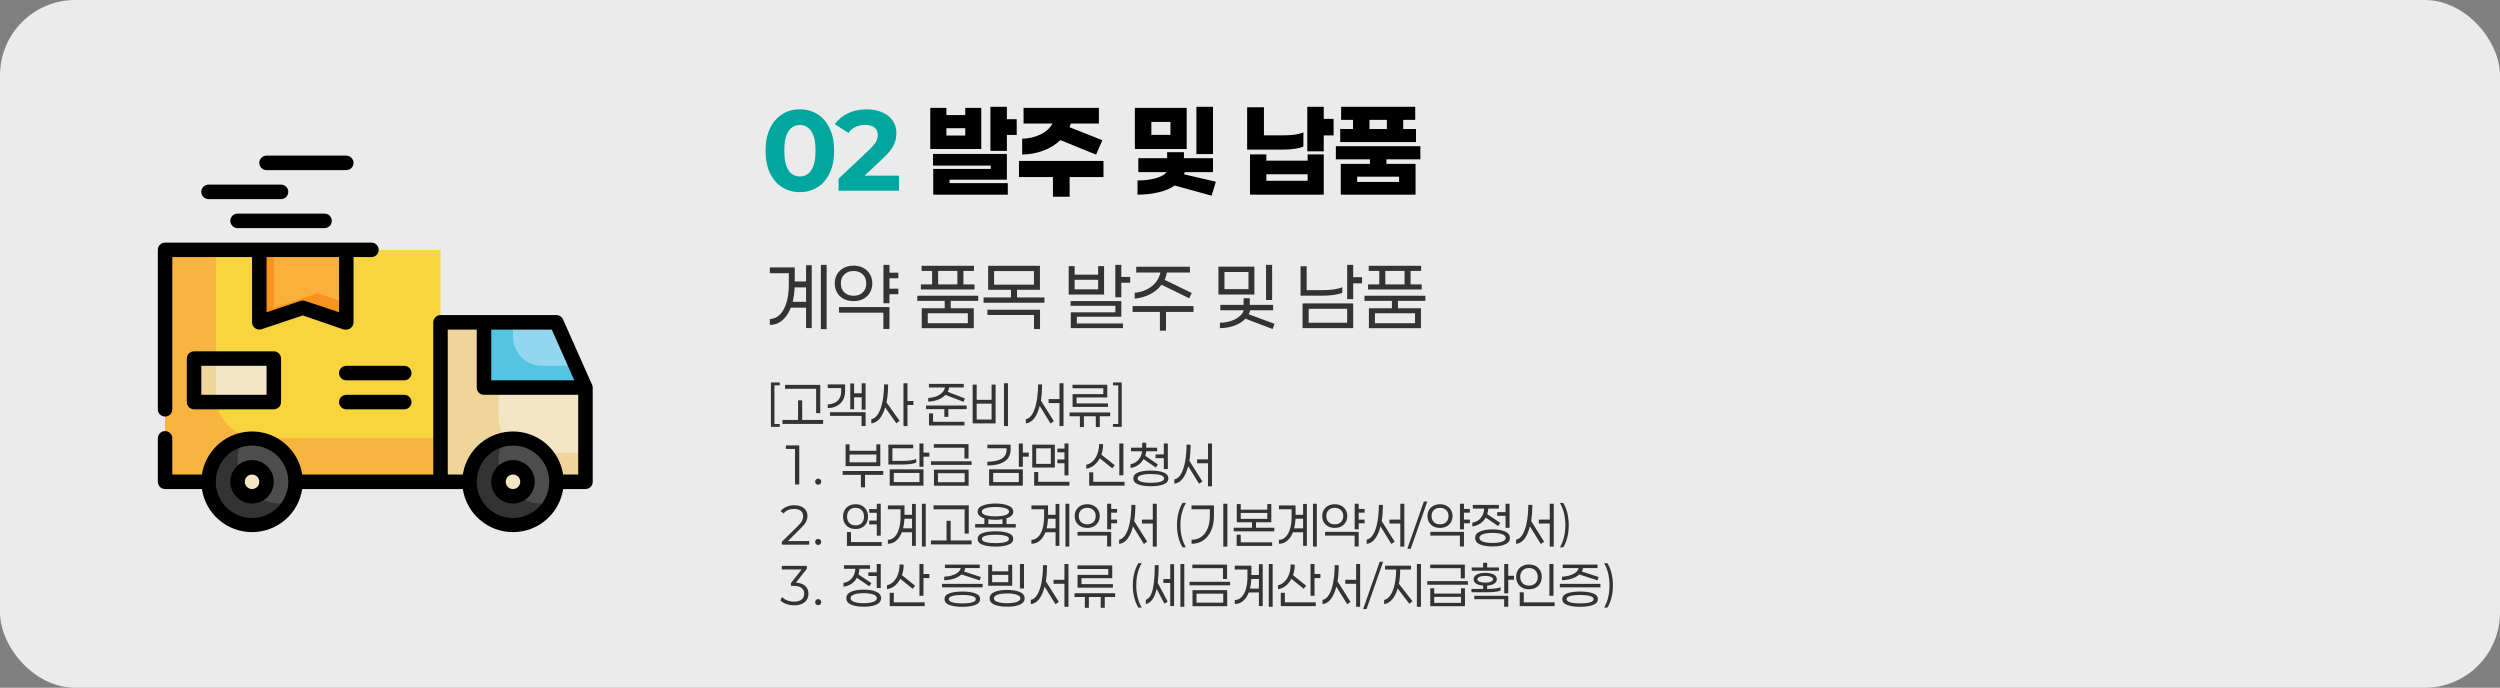 <svg width="996" height="274" viewBox="0 0 996 274" fill="none" xmlns="http://www.w3.org/2000/svg">
<rect x="0" y="0" width="996" height="274" fill="#808080" stroke="none"/>
<rect width="996" height="274" rx="30" fill="#EBEBEB"/>
<path d="M65.765 99.54H175.497V191.946H65.765V99.54Z" fill="#F9D53D"/>
<path d="M175.497 174.62V191.946H65.765V99.54H85.978V157.294C85.978 161.889 87.804 166.296 91.053 169.545C94.302 172.794 98.709 174.62 103.305 174.62H175.497Z" fill="#F7B43E"/>
<path d="M100.417 209.272C109.986 209.272 117.743 201.515 117.743 191.946C117.743 182.377 109.986 174.62 100.417 174.62C90.848 174.62 83.091 182.377 83.091 191.946C83.091 201.515 90.848 209.272 100.417 209.272Z" fill="#4D4D4D"/>
<path d="M115.664 200.205C114.28 202.756 112.278 204.92 109.841 206.496C107.404 208.073 104.609 209.012 101.714 209.226C98.82 209.441 95.917 208.926 93.274 207.727C90.63 206.528 88.331 204.684 86.586 202.364C84.841 200.044 83.706 197.324 83.287 194.451C82.868 191.579 83.177 188.647 84.186 185.926C85.194 183.204 86.871 180.779 89.061 178.875C91.251 176.97 93.885 175.646 96.72 175.024C95.139 177.942 94.428 181.253 94.674 184.564C94.92 187.874 96.112 191.044 98.107 193.696C100.103 196.349 102.818 198.373 105.931 199.526C109.043 200.68 112.421 200.915 115.664 200.205Z" fill="#333333"/>
<path d="M100.417 197.721C103.607 197.721 106.192 195.135 106.192 191.946C106.192 188.756 103.607 186.17 100.417 186.17C97.227 186.17 94.642 188.756 94.642 191.946C94.642 195.135 97.227 197.721 100.417 197.721Z" fill="#F2E6C7"/>
<path d="M102.063 197.49C101.527 197.642 100.973 197.719 100.417 197.721C98.885 197.721 97.416 197.113 96.333 196.03C95.25 194.947 94.641 193.478 94.641 191.946C94.629 190.837 94.951 189.75 95.566 188.827C96.75 192.335 99.027 195.371 102.063 197.49Z" fill="#EFD59A"/>
<path d="M175.497 128.417V154.406V191.946H233.25V154.406L221.7 128.417H175.497Z" fill="#F2E6C7"/>
<path d="M233.25 180.395V191.946H175.497V128.417H198.598V165.957C198.598 169.786 200.119 173.458 202.827 176.166C205.535 178.874 209.207 180.395 213.036 180.395H233.25Z" fill="#EFD59A"/>
<path d="M204.373 209.272C213.942 209.272 221.7 201.515 221.7 191.946C221.7 182.377 213.942 174.62 204.373 174.62C194.805 174.62 187.047 182.377 187.047 191.946C187.047 201.515 194.805 209.272 204.373 209.272Z" fill="#4D4D4D"/>
<path d="M219.62 200.205C218.237 202.756 216.235 204.92 213.798 206.496C211.36 208.073 208.566 209.012 205.671 209.226C202.777 209.441 199.874 208.926 197.231 207.727C194.587 206.528 192.288 204.684 190.543 202.364C188.797 200.044 187.663 197.324 187.244 194.451C186.824 191.579 187.133 188.647 188.142 185.926C189.151 183.204 190.828 180.779 193.018 178.875C195.208 176.97 197.842 175.646 200.677 175.024C199.095 177.942 198.385 181.253 198.631 184.564C198.877 187.874 200.068 191.044 202.064 193.696C204.059 196.349 206.775 198.373 209.887 199.526C213 200.68 216.378 200.915 219.62 200.205Z" fill="#333333"/>
<path d="M204.374 197.721C207.563 197.721 210.149 195.135 210.149 191.946C210.149 188.756 207.563 186.17 204.374 186.17C201.184 186.17 198.598 188.756 198.598 191.946C198.598 195.135 201.184 197.721 204.374 197.721Z" fill="#F2E6C7"/>
<path d="M206.02 197.49C205.484 197.642 204.93 197.719 204.374 197.721C202.842 197.721 201.373 197.113 200.29 196.03C199.207 194.947 198.598 193.478 198.598 191.946C198.586 190.837 198.908 189.75 199.522 188.827C200.707 192.335 202.984 195.371 206.02 197.49Z" fill="#EFD59A"/>
<path d="M103.305 99.54V128.417L120.631 122.642L137.957 128.417V99.54H103.305Z" fill="#FBB03B"/>
<path d="M137.957 120.707V128.417L120.631 122.642L103.305 128.417V99.54H109.08V122.642L126.406 116.866L137.957 120.707Z" fill="#F7931E"/>
<path d="M77.315 142.855H109.08V160.181H77.315V142.855Z" fill="#F2E6C7"/>
<path d="M86.238 160.181H77.315V142.855H85.978V157.294C85.976 158.262 86.063 159.229 86.238 160.181Z" fill="#EFD59A"/>
<path d="M192.823 128.417V154.406H233.25L221.7 128.417H192.823Z" fill="#92D7EF"/>
<path d="M233.25 154.406H192.823V128.417H204.373V134.192C204.373 137.256 205.59 140.194 207.757 142.36C209.923 144.526 212.861 145.743 215.924 145.743H229.41L233.25 154.406Z" fill="#54C4E2"/>
<path d="M65.765 165.957C66.531 165.957 67.265 165.652 67.806 165.111C68.348 164.569 68.652 163.835 68.652 163.069V102.427H100.417V128.417C100.419 128.875 100.53 129.326 100.741 129.733C100.952 130.139 101.256 130.49 101.63 130.756C102 131.024 102.429 131.201 102.88 131.271C103.332 131.341 103.794 131.303 104.229 131.16L120.631 125.673L137.033 131.304C137.339 131.346 137.65 131.346 137.957 131.304C138.561 131.313 139.15 131.12 139.632 130.756C140.005 130.49 140.309 130.139 140.52 129.733C140.731 129.326 140.842 128.875 140.844 128.417V102.427H147.977C148.743 102.427 149.477 102.123 150.019 101.582C150.56 101.04 150.865 100.306 150.865 99.54C150.865 98.774 150.56 98.039 150.019 97.498C149.477 96.956 148.743 96.652 147.977 96.652H65.765C64.999 96.652 64.264 96.956 63.723 97.498C63.181 98.039 62.877 98.774 62.877 99.54V163.069C62.877 163.835 63.181 164.569 63.723 165.111C64.264 165.652 64.999 165.957 65.765 165.957ZM135.069 102.427V124.403L121.555 119.898C120.955 119.696 120.306 119.696 119.707 119.898L106.192 124.403V102.427H135.069Z" fill="black"/>
<path d="M100.417 183.283C98.703 183.283 97.028 183.791 95.604 184.743C94.179 185.695 93.069 187.048 92.413 188.631C91.757 190.214 91.586 191.955 91.92 193.636C92.254 195.316 93.079 196.86 94.291 198.071C95.503 199.283 97.046 200.108 98.727 200.442C100.407 200.777 102.149 200.605 103.732 199.949C105.315 199.294 106.668 198.183 107.62 196.759C108.572 195.334 109.08 193.659 109.08 191.946C109.08 189.648 108.167 187.445 106.542 185.82C104.918 184.195 102.714 183.283 100.417 183.283ZM100.417 194.833C99.846 194.833 99.287 194.664 98.812 194.347C98.338 194.029 97.967 193.578 97.749 193.051C97.53 192.523 97.473 191.943 97.585 191.382C97.696 190.822 97.971 190.308 98.375 189.904C98.779 189.5 99.293 189.225 99.853 189.114C100.414 189.002 100.994 189.059 101.522 189.278C102.049 189.496 102.5 189.867 102.818 190.341C103.135 190.816 103.304 191.375 103.304 191.946C103.304 192.712 103 193.446 102.459 193.988C101.917 194.529 101.183 194.833 100.417 194.833Z" fill="black"/>
<path d="M236.138 154.406C236.144 154.037 236.065 153.671 235.907 153.337L224.356 127.348C224.144 126.816 223.778 126.358 223.305 126.034C222.832 125.71 222.273 125.534 221.7 125.529H175.497C174.731 125.529 173.996 125.833 173.455 126.375C172.913 126.916 172.609 127.651 172.609 128.417V189.058H120.4C119.671 184.28 117.255 179.922 113.589 176.773C109.923 173.623 105.25 171.892 100.417 171.892C95.584 171.892 90.911 173.623 87.245 176.773C83.579 179.922 81.163 184.28 80.434 189.058H68.652V174.62C68.652 173.854 68.348 173.119 67.806 172.578C67.265 172.036 66.531 171.732 65.765 171.732C64.999 171.732 64.264 172.036 63.723 172.578C63.181 173.119 62.877 173.854 62.877 174.62V191.946C62.877 192.712 63.181 193.446 63.723 193.988C64.264 194.529 64.999 194.833 65.765 194.833H80.434C81.163 199.611 83.579 203.97 87.245 207.119C90.911 210.268 95.584 212 100.417 212C105.25 212 109.923 210.268 113.589 207.119C117.255 203.97 119.671 199.611 120.4 194.833H184.391C185.119 199.611 187.536 203.97 191.202 207.119C194.868 210.268 199.541 212 204.374 212C209.206 212 213.879 210.268 217.545 207.119C221.211 203.97 223.628 199.611 224.356 194.833H233.25C234.016 194.833 234.751 194.529 235.292 193.988C235.834 193.446 236.138 192.712 236.138 191.946V154.406ZM100.417 206.384C97.561 206.384 94.77 205.537 92.395 203.951C90.021 202.364 88.17 200.109 87.078 197.471C85.985 194.833 85.699 191.93 86.256 189.129C86.813 186.328 88.188 183.756 90.207 181.736C92.227 179.717 94.799 178.342 97.6 177.785C100.401 177.228 103.304 177.514 105.942 178.606C108.58 179.699 110.835 181.55 112.422 183.924C114.008 186.299 114.855 189.09 114.855 191.946C114.855 195.775 113.334 199.448 110.626 202.155C107.919 204.863 104.246 206.384 100.417 206.384ZM219.823 131.304L228.803 151.518H195.71V131.304H219.823ZM204.374 206.384C201.518 206.384 198.726 205.537 196.352 203.951C193.978 202.364 192.127 200.109 191.034 197.471C189.941 194.833 189.655 191.93 190.213 189.129C190.77 186.328 192.145 183.756 194.164 181.736C196.183 179.717 198.756 178.342 201.557 177.785C204.357 177.228 207.261 177.514 209.899 178.606C212.537 179.699 214.792 181.55 216.379 183.924C217.965 186.299 218.812 189.09 218.812 191.946C218.812 195.775 217.291 199.448 214.583 202.155C211.875 204.863 208.203 206.384 204.374 206.384ZM224.356 189.058C223.628 184.28 221.211 179.922 217.545 176.773C213.879 173.623 209.206 171.892 204.374 171.892C199.541 171.892 194.868 173.623 191.202 176.773C187.536 179.922 185.119 184.28 184.391 189.058H178.384V131.304H189.935V154.406C189.935 155.172 190.239 155.906 190.781 156.448C191.322 156.989 192.057 157.294 192.823 157.294H230.363V189.058H224.356Z" fill="black"/>
<path d="M204.374 183.283C202.66 183.283 200.985 183.791 199.561 184.743C198.136 185.695 197.026 187.048 196.37 188.631C195.714 190.214 195.543 191.955 195.877 193.636C196.211 195.316 197.036 196.86 198.248 198.071C199.459 199.283 201.003 200.108 202.683 200.442C204.364 200.777 206.106 200.605 207.689 199.949C209.272 199.294 210.625 198.183 211.577 196.759C212.528 195.334 213.037 193.659 213.037 191.946C213.037 189.648 212.124 187.445 210.499 185.82C208.875 184.195 206.671 183.283 204.374 183.283ZM204.374 194.833C203.802 194.833 203.244 194.664 202.769 194.347C202.294 194.029 201.924 193.578 201.706 193.051C201.487 192.523 201.43 191.943 201.541 191.382C201.653 190.822 201.928 190.308 202.332 189.904C202.735 189.5 203.25 189.225 203.81 189.114C204.37 189.002 204.951 189.059 205.479 189.278C206.006 189.496 206.457 189.867 206.775 190.341C207.092 190.816 207.261 191.375 207.261 191.946C207.261 192.712 206.957 193.446 206.415 193.988C205.874 194.529 205.139 194.833 204.374 194.833Z" fill="black"/>
<path d="M77.315 139.967C76.549 139.967 75.815 140.272 75.273 140.813C74.732 141.355 74.427 142.089 74.427 142.855V160.181C74.427 160.947 74.732 161.681 75.273 162.223C75.815 162.765 76.549 163.069 77.315 163.069H109.08C109.846 163.069 110.58 162.765 111.122 162.223C111.663 161.681 111.967 160.947 111.967 160.181V142.855C111.967 142.089 111.663 141.355 111.122 140.813C110.58 140.272 109.846 139.967 109.08 139.967H77.315ZM106.192 157.293H80.203V145.743H106.192V157.293Z" fill="black"/>
<path d="M161.058 145.743H137.957C137.191 145.743 136.456 146.047 135.915 146.589C135.373 147.13 135.069 147.865 135.069 148.631C135.069 149.396 135.373 150.131 135.915 150.673C136.456 151.214 137.191 151.518 137.957 151.518H161.058C161.824 151.518 162.559 151.214 163.1 150.673C163.642 150.131 163.946 149.396 163.946 148.631C163.946 147.865 163.642 147.13 163.1 146.589C162.559 146.047 161.824 145.743 161.058 145.743Z" fill="black"/>
<path d="M161.058 157.293H137.957C137.191 157.293 136.456 157.598 135.915 158.139C135.373 158.681 135.069 159.415 135.069 160.181C135.069 160.947 135.373 161.681 135.915 162.223C136.456 162.765 137.191 163.069 137.957 163.069H161.058C161.824 163.069 162.559 162.765 163.1 162.223C163.642 161.681 163.946 160.947 163.946 160.181C163.946 159.415 163.642 158.681 163.1 158.139C162.559 157.598 161.824 157.293 161.058 157.293Z" fill="black"/>
<path d="M106.192 67.775H137.957C138.723 67.775 139.457 67.471 139.999 66.93C140.54 66.388 140.845 65.653 140.845 64.888C140.845 64.122 140.54 63.387 139.999 62.846C139.457 62.304 138.723 62 137.957 62H106.192C105.427 62 104.692 62.304 104.15 62.846C103.609 63.387 103.305 64.122 103.305 64.888C103.305 65.653 103.609 66.388 104.15 66.93C104.692 67.471 105.427 67.775 106.192 67.775Z" fill="black"/>
<path d="M83.091 79.326H111.968C112.734 79.326 113.468 79.022 114.01 78.48C114.551 77.939 114.855 77.204 114.855 76.439C114.855 75.673 114.551 74.938 114.01 74.397C113.468 73.855 112.734 73.551 111.968 73.551H83.091C82.325 73.551 81.591 73.855 81.049 74.397C80.507 74.938 80.203 75.673 80.203 76.439C80.203 77.204 80.507 77.939 81.049 78.48C81.591 79.022 82.325 79.326 83.091 79.326Z" fill="black"/>
<path d="M94.641 85.102C93.876 85.102 93.141 85.406 92.599 85.947C92.058 86.489 91.754 87.223 91.754 87.989C91.754 88.755 92.058 89.49 92.599 90.031C93.141 90.573 93.876 90.877 94.641 90.877H129.294C130.059 90.877 130.794 90.573 131.335 90.031C131.877 89.49 132.181 88.755 132.181 87.989C132.181 87.223 131.877 86.489 131.335 85.947C130.794 85.406 130.059 85.102 129.294 85.102H94.641Z" fill="black"/>
<path d="M318.667 76.547C316.024 76.547 313.671 75.894 311.606 74.588C309.54 73.282 307.916 71.399 306.731 68.939C305.577 66.448 305 63.487 305 60.056C305 56.624 305.577 53.678 306.731 51.218C307.916 48.727 309.54 46.829 311.606 45.523C313.671 44.217 316.024 43.564 318.667 43.564C321.309 43.564 323.663 44.217 325.728 45.523C327.793 46.829 329.403 48.727 330.557 51.218C331.741 53.678 332.333 56.624 332.333 60.056C332.333 63.487 331.741 66.448 330.557 68.939C329.403 71.399 327.793 73.282 325.728 74.588C323.663 75.894 321.309 76.547 318.667 76.547ZM318.667 70.306C320.61 70.306 322.129 69.47 323.222 67.8C324.346 66.13 324.908 63.548 324.908 60.056C324.908 56.563 324.346 53.981 323.222 52.311C322.129 50.641 320.61 49.806 318.667 49.806C316.753 49.806 315.235 50.641 314.111 52.311C313.018 53.981 312.471 56.563 312.471 60.056C312.471 63.548 313.018 66.13 314.111 67.8C315.235 69.47 316.753 70.306 318.667 70.306ZM358.177 76H334.078V71.217L346.378 59.6C347.684 58.355 348.564 57.292 349.02 56.411C349.476 55.5 349.703 54.604 349.703 53.723C349.703 52.448 349.263 51.476 348.382 50.808C347.532 50.109 346.271 49.76 344.601 49.76C343.204 49.76 341.944 50.033 340.82 50.58C339.696 51.096 338.755 51.886 337.996 52.949L332.62 49.487C333.865 47.634 335.581 46.191 337.768 45.159C339.954 44.096 342.46 43.564 345.284 43.564C347.653 43.564 349.719 43.959 351.48 44.749C353.272 45.508 354.654 46.602 355.626 48.029C356.628 49.426 357.129 51.081 357.129 52.994C357.129 54.726 356.764 56.35 356.036 57.869C355.307 59.387 353.894 61.118 351.799 63.062L344.464 69.987H358.177V76Z" fill="#01A69F"/>
<path d="M405.055 53.769H401.138V60.101H394.578V42.562H401.138V47.482H405.055V53.769ZM370.615 59.372V42.972H377.039V45.842H384.555V42.972H390.933V59.372H370.615ZM384.555 51.081H377.039V53.997H384.555V51.081ZM401.502 72.948V77.549H371.8V67.299H394.714V65.978H371.709V61.331H401.138V71.581H378.314V72.948H401.502ZM422.453 55.819C420.6 57.611 418.338 59.008 415.665 60.01C413.023 61.012 410.214 61.529 407.237 61.559V55.272C409.849 55.212 412.264 54.65 414.481 53.587C416.728 52.493 418.338 51.036 419.31 49.213H407.784V42.972H437.805V49.213H426.598C426.568 49.456 426.401 49.942 426.097 50.671L439.172 55.864L436.666 61.604L422.453 55.819ZM426.143 70.533V78.369H419.492V70.533H405.962V64.11H439.627V70.533H426.143ZM476.648 61.377V42.562H483.254V61.377H476.648ZM452.139 59.372V42.972H472.776V59.372H452.139ZM458.699 48.576V53.723H466.307V48.576H458.699ZM467.992 73.904C466.201 75.15 464.014 76.061 461.432 76.638C458.881 77.245 456.133 77.549 453.187 77.549V71.9C455.768 71.9 458.107 71.627 460.202 71.08C462.298 70.533 463.847 69.698 464.849 68.574H453.506V63.017H464.986V60.648H471.682V63.017H483.254V68.574H472.047C471.986 68.787 471.865 69.076 471.682 69.44L484.392 72.401L482.707 77.959L467.992 73.904ZM527.381 53.951V60.283H520.821V42.562H527.381V47.346H531.299V53.951H527.381ZM519.272 58.37C518.422 58.765 517.268 59.069 515.81 59.281C514.382 59.494 512.879 59.6 511.3 59.6H496.859V42.744H503.555V53.906H511.573C513.092 53.906 514.534 53.814 515.901 53.632C517.268 53.42 518.391 53.131 519.272 52.767V58.37ZM527.381 61.513V77.549H497.998V61.513H504.512V64.019H520.958V61.513H527.381ZM520.958 69.44H504.512V72.037H520.958V69.44ZM533.936 56.593V51.4H539.038V47.756H534.301V42.562H563.821V47.756H559.037V51.4H564.139V56.593H533.936ZM552.523 51.4V47.756H545.598V51.4H552.523ZM552.341 65.294H563.957V77.549H534.164V65.294H545.781V63.472H532.205V58.233H565.871V63.472H552.341V65.294ZM540.678 70.397V72.492H557.397V70.397H540.678Z" fill="black"/>
<path d="M329.333 131.133H327.033V105.533H329.333V131.133ZM323.4 105.667V130.7H321.133V122.567H315.067C314.222 124.744 313.078 126.444 311.633 127.667C310.211 128.867 308.567 129.467 306.7 129.467V127.1C308.233 127.078 309.567 126.489 310.7 125.333C311.856 124.178 312.733 122.578 313.333 120.533C313.956 118.467 314.267 116.089 314.267 113.4V108.833H306.7V106.533H316.633V112.133H321.133V105.667H323.4ZM321.133 114.5H316.6C316.489 116.589 316.222 118.5 315.8 120.233H321.133V114.5ZM354.363 115H357.896V117.2H354.363V120.833H351.963V105.533H354.363V108.633H357.896V110.867H354.363V115ZM340.063 119.967C338.552 119.967 337.23 119.667 336.096 119.067C334.963 118.444 334.085 117.6 333.463 116.533C332.863 115.444 332.563 114.233 332.563 112.9C332.563 111.567 332.863 110.367 333.463 109.3C334.085 108.211 334.963 107.367 336.096 106.767C337.23 106.144 338.552 105.833 340.063 105.833C341.574 105.833 342.885 106.144 343.996 106.767C345.13 107.367 345.996 108.2 346.596 109.267C347.219 110.333 347.53 111.544 347.53 112.9C347.53 114.256 347.219 115.467 346.596 116.533C345.996 117.6 345.13 118.444 343.996 119.067C342.885 119.667 341.574 119.967 340.063 119.967ZM340.063 107.967C338.552 107.967 337.33 108.411 336.396 109.3C335.463 110.189 334.996 111.389 334.996 112.9C334.996 114.411 335.463 115.611 336.396 116.5C337.33 117.389 338.552 117.833 340.063 117.833C341.574 117.833 342.796 117.389 343.73 116.5C344.663 115.589 345.13 114.389 345.13 112.9C345.13 111.411 344.663 110.222 343.73 109.333C342.796 108.422 341.574 107.967 340.063 107.967ZM354.363 122.333V131.067H351.93V124.567H334.263V122.333H354.363ZM366.885 115.333V113.3H371.351V107.933H367.151V105.9H388.018V107.933H383.818V113.3H388.251V115.333H366.885ZM381.418 113.3V107.933H373.751V113.3H381.418ZM378.785 122.8H387.951V130.767H367.218V122.8H376.385V119.867H365.451V117.833H389.718V119.867H378.785V122.8ZM369.618 124.8V128.767H385.585V124.8H369.618ZM416.115 120.6H391.848V118.5H402.781V115.467H393.681V105.9H414.315V115.467H405.181V118.5H416.115V120.6ZM411.915 113.4V108H396.048V113.4H411.915ZM414.348 123.4V131.1H411.948V125.5H393.381V123.4H414.348ZM450.27 112.633H446.736V118.433H444.336V105.533H446.736V110.333H450.27V112.633ZM425.77 117.333V106.033H428.136V109.433H437.503V106.033H439.87V117.333H425.77ZM437.503 111.467H428.136V115.267H437.503V111.467ZM447.403 128.867V130.733H426.603V124.433H444.37V121.833H426.536V119.933H446.736V126.2H429.003V128.867H447.403ZM462.733 113.433C461.577 115.011 460.066 116.278 458.199 117.233C456.333 118.189 454.288 118.767 452.066 118.967V116.633C454.666 116.389 456.899 115.556 458.766 114.133C460.633 112.689 461.81 110.833 462.299 108.567H452.666V106.267H474.066V108.567H464.866C464.733 109.589 464.444 110.567 463.999 111.5L474.799 116.733L473.766 118.833L462.733 113.433ZM464.533 124.267V131.733H462.099V124.267H451.233V121.933H475.499V124.267H464.533ZM504.388 119.533V105.533H506.821V119.533H504.388ZM485.421 117.333V106.233H499.754V117.333H485.421ZM487.821 108.367V115.2H497.388V108.367H487.821ZM496.188 126.967C495.077 128.144 493.61 129.067 491.788 129.733C489.965 130.4 488.043 130.733 486.021 130.733V128.567C487.443 128.567 488.821 128.367 490.154 127.967C491.51 127.544 492.665 126.956 493.621 126.2C494.577 125.444 495.199 124.578 495.488 123.6H486.188V121.467H495.454V118.8H497.921V121.467H507.221V123.6H498.021C497.954 124.2 497.777 124.733 497.488 125.2L507.754 129L507.021 131.1L496.188 126.967ZM539.109 112.867V119.167H536.709V105.533H539.109V110.433H542.643V112.867H539.109ZM534.776 116.633C533.998 117.011 532.887 117.3 531.443 117.5C529.998 117.7 528.365 117.8 526.543 117.8H518.143V106.067H520.576V115.6H526.676C528.454 115.6 530.043 115.5 531.443 115.3C532.865 115.078 533.976 114.778 534.776 114.4V116.633ZM539.109 120.867V130.733H518.943V120.867H539.109ZM536.709 128.567V123.033H521.376V128.567H536.709ZM545.039 115.333V113.3H549.506V107.933H545.306V105.9H566.172V107.933H561.972V113.3H566.406V115.333H545.039ZM559.572 113.3V107.933H551.906V113.3H559.572ZM556.939 122.8H566.106V130.767H545.372V122.8H554.539V119.867H543.606V117.833H567.872V119.867H556.939V122.8ZM547.772 124.8V128.767H563.739V124.8H547.772Z" fill="#333333"/>
<path d="M310.644 152.378V153.511H308.533V168.933H310.644V170.067H307.133V152.378H310.644ZM312.768 154.911V153.333H326.791V164.6H325.146V154.911H312.768ZM327.924 168.889H311.746V167.311H317.946V159.489H319.591V167.311H327.924V168.889ZM344.855 163.222H343.299V158.267H340.277V163.044H338.744V152.778H340.277V156.689H343.299V152.689H344.855V163.222ZM336.677 155.933C336.677 157.311 336.374 158.496 335.766 159.489C335.174 160.481 334.351 161.244 333.299 161.778C332.262 162.296 331.085 162.563 329.766 162.578V161.089C330.818 161.074 331.744 160.867 332.544 160.467C333.359 160.067 333.988 159.489 334.433 158.733C334.892 157.963 335.122 157.052 335.122 156V154.6H329.766V153.156H336.677V155.933ZM344.855 164.222V169.711H343.255V165.689H330.677V164.222H344.855ZM361.542 161.356V169.756H359.942V152.689H361.542V159.756H363.897V161.356H361.542ZM353.83 153.178C353.801 155.963 353.586 158.348 353.186 160.333L358.408 167.689L357.097 168.644L352.653 162.311C352.105 164.222 351.356 165.733 350.408 166.844C349.46 167.941 348.364 168.556 347.119 168.689V167.022C348.201 166.83 349.119 166.096 349.875 164.822C350.645 163.548 351.223 161.896 351.608 159.867C351.993 157.837 352.193 155.593 352.208 153.133L353.83 153.178ZM376.667 157.311C375.897 158.156 374.889 158.807 373.645 159.267C372.415 159.726 371.134 159.97 369.8 160V158.556C370.778 158.526 371.749 158.348 372.712 158.022C373.675 157.681 374.497 157.2 375.178 156.578C375.875 155.956 376.297 155.222 376.445 154.378H370.089V152.933H383.956V154.378H378.134C378.045 155.015 377.867 155.593 377.6 156.111L384.378 158.733L383.867 160.089L376.667 157.311ZM385.112 163H377.823V166.067H376.223V163H368.934V161.556H385.112V163ZM384.245 168.044V169.511H370.112V164.689H371.734V168.044H384.245ZM401.576 169.756H399.976V152.689H401.576V169.756ZM396.643 153.222V168.689H387.509V153.222H389.109V159.289H395.043V153.222H396.643ZM395.043 160.822H389.109V167.133H395.043V160.822ZM423.701 169.756H422.101V160.578H417.768V159H422.101V152.689H423.701V169.756ZM415.19 153.178C415.161 155.593 414.998 157.733 414.701 159.6L419.857 167.8L418.546 168.733L414.212 161.711C413.679 163.815 412.946 165.474 412.013 166.689C411.079 167.889 409.975 168.556 408.701 168.689V167C409.753 166.807 410.642 166.074 411.368 164.8C412.094 163.526 412.635 161.881 412.99 159.867C413.361 157.837 413.553 155.593 413.568 153.133L415.19 153.178ZM427.299 154.689V153.267H441.143V158.356H428.899V160.711H441.41V162.133H427.321V157.022H439.566V154.689H427.299ZM438.166 165.844V170.156H436.566V165.844H431.832V170.156H430.232V165.844H426.121V164.333H442.299V165.844H438.166ZM443.408 168.933H445.519V153.511H443.408V152.378H446.897V170.067H443.408V168.933ZM318.425 193H316.736V178.867H313.092V177.444H318.425V193ZM325.965 193.111C325.624 193.111 325.335 193 325.098 192.778C324.876 192.541 324.765 192.244 324.765 191.889C324.765 191.548 324.876 191.267 325.098 191.044C325.335 190.807 325.624 190.689 325.965 190.689C326.306 190.689 326.587 190.807 326.81 191.044C327.047 191.267 327.165 191.548 327.165 191.889C327.165 192.244 327.047 192.541 326.81 192.778C326.587 193 326.306 193.111 325.965 193.111ZM336.889 185.711V177.022H338.467V179.6H349.133V177.022H350.711V185.711H336.889ZM349.133 181.089H338.467V184.2H349.133V181.089ZM344.622 189.2V194.156H342.978V189.2H335.711V187.644H351.889V189.2H344.622ZM367.909 181.933V185.978H366.309V176.689H367.909V180.311H370.264V181.933H367.909ZM365.02 184.289C364.501 184.541 363.761 184.733 362.798 184.867C361.835 185 360.746 185.067 359.531 185.067H353.931V177.156H363.82V178.6H355.531V183.622H359.62C360.805 183.622 361.864 183.556 362.798 183.422C363.746 183.289 364.487 183.096 365.02 182.844V184.289ZM367.909 186.978V193.489H354.464V186.978H367.909ZM366.309 192.044V188.422H356.087V192.044H366.309ZM384.24 182.667V178.378H372.04V176.933H385.862V182.667H384.24ZM370.906 185.2V183.778H387.084V185.2H370.906ZM372.084 193.511V187.111H385.906V193.511H372.084ZM384.329 188.511H373.684V192.111H384.329V188.511ZM407.499 181.933V185.978H405.899V176.689H407.499V180.311H409.854V181.933H407.499ZM402.632 178.911C402.632 181.148 401.817 182.8 400.188 183.867C398.573 184.919 396.299 185.444 393.365 185.444V183.956C395.81 183.941 397.699 183.548 399.032 182.778C400.365 181.993 401.032 180.785 401.032 179.156V178.6H393.365V177.156H402.632V178.911ZM407.499 186.978V193.489H394.054V186.978H407.499ZM405.899 192.044V188.422H395.676V192.044H405.899ZM421.252 184.556V183.044H424.096V180.222H421.252V178.711H424.096V176.689H425.674V189.4H424.096V184.556H421.252ZM411.252 186.267V177.156H420.252V186.267H411.252ZM412.807 178.622V184.8H418.652V178.622H412.807ZM426.052 193.489H412.007V188.044H413.63V191.956H426.052V193.489ZM445.933 189.378V176.689H447.555V189.378H445.933ZM438.155 182.578C437.548 183.704 436.785 184.637 435.866 185.378C434.948 186.104 433.911 186.556 432.755 186.733V185.156C433.792 184.948 434.696 184.444 435.466 183.644C436.251 182.844 436.851 181.852 437.266 180.667C437.681 179.481 437.888 178.215 437.888 176.867L439.488 176.956C439.488 178.481 439.259 179.881 438.8 181.156L444.111 185.333L443.133 186.578L438.155 182.578ZM448.022 193.489H433.933V188.178H435.555V191.956H448.022V193.489ZM455.575 182.889C455.042 183.852 454.331 184.644 453.442 185.267C452.553 185.889 451.545 186.274 450.419 186.422V184.956C451.694 184.719 452.731 184.141 453.531 183.222C454.345 182.289 454.834 181.141 454.997 179.778H450.597V178.356H455.042V176.378H456.664V178.356H461.019V179.778H456.642C456.568 180.519 456.442 181.119 456.264 181.578L461.286 185.022L460.508 186.289L455.575 182.889ZM463.664 176.689H465.264V186.867H463.664V182.511H460.375V181.022H463.664V176.689ZM458.486 187.467C460.59 187.467 462.279 187.719 463.553 188.222C464.827 188.711 465.464 189.504 465.464 190.6C465.464 191.681 464.827 192.474 463.553 192.978C462.294 193.467 460.605 193.711 458.486 193.711C456.382 193.711 454.694 193.467 453.419 192.978C452.16 192.474 451.531 191.681 451.531 190.6C451.531 189.504 452.16 188.711 453.419 188.222C454.694 187.719 456.382 187.467 458.486 187.467ZM458.486 192.356C460.071 192.356 461.345 192.215 462.308 191.933C463.286 191.637 463.775 191.193 463.775 190.6C463.775 189.993 463.286 189.548 462.308 189.267C461.345 188.985 460.071 188.844 458.486 188.844C456.916 188.844 455.642 188.993 454.664 189.289C453.701 189.57 453.219 190.007 453.219 190.6C453.219 191.193 453.708 191.637 454.686 191.933C455.664 192.215 456.931 192.356 458.486 192.356ZM482.862 193.756H481.262V184.578H476.928V183H481.262V176.689H482.862V193.756ZM474.35 177.178C474.321 179.593 474.158 181.733 473.862 183.6L479.017 191.8L477.706 192.733L473.373 185.711C472.839 187.815 472.106 189.474 471.173 190.689C470.239 191.889 469.136 192.556 467.862 192.689V191C468.913 190.807 469.802 190.074 470.528 188.8C471.254 187.526 471.795 185.881 472.15 183.867C472.521 181.837 472.713 179.593 472.728 177.133L474.35 177.178ZM322.403 217H311.47V215.867L317.914 209.511C318.729 208.711 319.277 208.022 319.559 207.444C319.84 206.867 319.981 206.274 319.981 205.667C319.981 204.763 319.67 204.052 319.047 203.533C318.425 203.015 317.536 202.756 316.381 202.756C314.559 202.756 313.166 203.348 312.203 204.533L310.981 203.644C311.573 202.889 312.336 202.311 313.27 201.911C314.218 201.496 315.299 201.289 316.514 201.289C318.084 201.289 319.336 201.674 320.27 202.444C321.218 203.2 321.692 204.23 321.692 205.533C321.692 206.333 321.507 207.104 321.136 207.844C320.781 208.57 320.114 209.407 319.136 210.356L313.914 215.556H322.403V217ZM325.965 217.111C325.624 217.111 325.335 217 325.098 216.778C324.876 216.541 324.765 216.244 324.765 215.889C324.765 215.548 324.876 215.267 325.098 215.044C325.335 214.807 325.624 214.689 325.965 214.689C326.306 214.689 326.587 214.807 326.81 215.044C327.047 215.267 327.165 215.548 327.165 215.889C327.165 216.244 327.047 216.541 326.81 216.778C326.587 217 326.306 217.111 325.965 217.111ZM349.311 204.311H346.356L346.244 202.8H349.311V200.689H350.889V213.4H349.311V208.911H346.244L346.356 207.4H349.311V204.311ZM345.822 205.822C345.822 206.77 345.622 207.622 345.222 208.378C344.822 209.119 344.244 209.704 343.489 210.133C342.748 210.548 341.867 210.756 340.844 210.756C339.837 210.756 338.956 210.548 338.2 210.133C337.444 209.704 336.867 209.119 336.467 208.378C336.067 207.622 335.867 206.77 335.867 205.822C335.867 204.874 336.067 204.03 336.467 203.289C336.867 202.533 337.444 201.948 338.2 201.533C338.956 201.104 339.837 200.889 340.844 200.889C341.867 200.889 342.748 201.104 343.489 201.533C344.244 201.948 344.822 202.533 345.222 203.289C345.622 204.03 345.822 204.874 345.822 205.822ZM337.467 205.822C337.467 206.889 337.77 207.741 338.378 208.378C339 209 339.822 209.311 340.844 209.311C341.881 209.311 342.704 209 343.311 208.378C343.919 207.741 344.222 206.889 344.222 205.822C344.222 204.756 343.919 203.904 343.311 203.267C342.704 202.63 341.881 202.311 340.844 202.311C339.822 202.311 339 202.63 338.378 203.267C337.77 203.904 337.467 204.756 337.467 205.822ZM351.267 217.489H337.422V211.978H339.044V215.956H351.267V217.489ZM368.82 217.756H367.287V200.689H368.82V217.756ZM364.864 200.778V217.467H363.353V212.044H359.309C358.746 213.496 357.983 214.63 357.02 215.444C356.072 216.244 354.975 216.644 353.731 216.644V215.067C354.753 215.052 355.642 214.659 356.398 213.889C357.168 213.119 357.753 212.052 358.153 210.689C358.568 209.311 358.775 207.726 358.775 205.933V202.889H353.731V201.356H360.353V205.089H363.353V200.778H364.864ZM363.353 206.667H360.331C360.257 208.059 360.079 209.333 359.798 210.489H363.353V206.667ZM371.929 202.911V201.333H385.951V212.6H384.306V202.911H371.929ZM387.084 216.889H370.906V215.311H377.106V207.489H378.751V215.311H387.084V216.889ZM404.682 210.178H388.504V208.8H392.171V206.511C391.326 206.259 390.667 205.911 390.193 205.467C389.719 205.022 389.482 204.481 389.482 203.844C389.482 202.763 390.149 201.956 391.482 201.422C392.815 200.874 394.519 200.6 396.593 200.6C398.667 200.6 400.363 200.874 401.682 201.422C403.015 201.956 403.682 202.763 403.682 203.844C403.682 204.481 403.445 205.022 402.971 205.467C402.497 205.911 401.837 206.259 400.993 206.511V208.8H404.682V210.178ZM396.593 201.978C395.023 201.978 393.719 202.133 392.682 202.444C391.66 202.756 391.149 203.222 391.149 203.844C391.149 204.467 391.66 204.933 392.682 205.244C393.704 205.556 395.008 205.711 396.593 205.711C398.163 205.711 399.46 205.556 400.482 205.244C401.504 204.933 402.015 204.467 402.015 203.844C402.015 203.222 401.497 202.756 400.46 202.444C399.437 202.133 398.149 201.978 396.593 201.978ZM399.393 208.8V206.867C398.593 207.015 397.66 207.089 396.593 207.089C395.541 207.089 394.6 207.015 393.771 206.867V208.8H399.393ZM396.593 211.667C398.697 211.667 400.4 211.904 401.704 212.378C403.008 212.837 403.66 213.607 403.66 214.689C403.66 215.77 403.008 216.548 401.704 217.022C400.4 217.511 398.697 217.756 396.593 217.756C394.489 217.756 392.778 217.511 391.46 217.022C390.156 216.548 389.504 215.77 389.504 214.689C389.504 213.607 390.156 212.837 391.46 212.378C392.778 211.904 394.489 211.667 396.593 211.667ZM396.593 216.4C398.134 216.4 399.415 216.267 400.437 216C401.46 215.733 401.971 215.296 401.971 214.689C401.971 214.096 401.46 213.674 400.437 213.422C399.415 213.156 398.134 213.022 396.593 213.022C395.052 213.022 393.763 213.156 392.726 213.422C391.704 213.674 391.193 214.096 391.193 214.689C391.193 215.296 391.704 215.733 392.726 216C393.763 216.267 395.052 216.4 396.593 216.4ZM426.007 217.756H424.474V200.689H426.007V217.756ZM422.052 200.778V217.467H420.541V212.044H416.496C415.933 213.496 415.17 214.63 414.207 215.444C413.259 216.244 412.163 216.644 410.918 216.644V215.067C411.941 215.052 412.83 214.659 413.585 213.889C414.356 213.119 414.941 212.052 415.341 210.689C415.756 209.311 415.963 207.726 415.963 205.933V202.889H410.918V201.356H417.541V205.089H420.541V200.778H422.052ZM420.541 206.667H417.518C417.444 208.059 417.267 209.333 416.985 210.489H420.541V206.667ZM442.694 207H445.049V208.467H442.694V210.889H441.094V200.689H442.694V202.756H445.049V204.244H442.694V207ZM433.161 210.311C432.153 210.311 431.272 210.111 430.516 209.711C429.761 209.296 429.175 208.733 428.761 208.022C428.361 207.296 428.161 206.489 428.161 205.6C428.161 204.711 428.361 203.911 428.761 203.2C429.175 202.474 429.761 201.911 430.516 201.511C431.272 201.096 432.153 200.889 433.161 200.889C434.168 200.889 435.042 201.096 435.783 201.511C436.538 201.911 437.116 202.467 437.516 203.178C437.931 203.889 438.138 204.696 438.138 205.6C438.138 206.504 437.931 207.311 437.516 208.022C437.116 208.733 436.538 209.296 435.783 209.711C435.042 210.111 434.168 210.311 433.161 210.311ZM433.161 202.311C432.153 202.311 431.338 202.607 430.716 203.2C430.094 203.793 429.783 204.593 429.783 205.6C429.783 206.607 430.094 207.407 430.716 208C431.338 208.593 432.153 208.889 433.161 208.889C434.168 208.889 434.983 208.593 435.605 208C436.227 207.393 436.538 206.593 436.538 205.6C436.538 204.607 436.227 203.815 435.605 203.222C434.983 202.615 434.168 202.311 433.161 202.311ZM442.694 211.889V217.711H441.072V213.378H429.294V211.889H442.694ZM460.869 217.756H459.269V208.578H454.936V207H459.269V200.689H460.869V217.756ZM452.358 201.178C452.329 203.593 452.166 205.733 451.869 207.6L457.025 215.8L455.714 216.733L451.38 209.711C450.847 211.815 450.114 213.474 449.18 214.689C448.247 215.889 447.143 216.556 445.869 216.689V215C446.921 214.807 447.81 214.074 448.536 212.8C449.262 211.526 449.803 209.881 450.158 207.867C450.529 205.837 450.721 203.593 450.736 201.133L452.358 201.178ZM471.128 218.067C470.417 216.911 469.869 215.585 469.484 214.089C469.099 212.578 468.906 210.956 468.906 209.222C468.906 207.489 469.099 205.867 469.484 204.356C469.869 202.83 470.417 201.504 471.128 200.378H472.462C471.721 201.667 471.173 203.037 470.817 204.489C470.462 205.941 470.284 207.519 470.284 209.222C470.284 210.926 470.462 212.504 470.817 213.956C471.173 215.407 471.721 216.778 472.462 218.067H471.128ZM487.359 217.756V200.689H488.981V217.756H487.359ZM483.648 205.356C483.648 207.622 483.285 209.607 482.559 211.311C481.833 213 480.796 214.311 479.448 215.244C478.114 216.178 476.536 216.644 474.714 216.644V215.044C476.211 215.044 477.507 214.652 478.603 213.867C479.699 213.081 480.536 211.97 481.114 210.533C481.707 209.081 482.003 207.378 482.003 205.422V202.889H474.714V201.356H483.648V205.356ZM507.69 211.689H491.512V210.244H498.801V208.067H492.734V200.822H494.312V203.044H504.89V200.822H506.49V208.067H500.401V210.244H507.69V211.689ZM504.89 206.711V204.356H494.312V206.711H504.89ZM506.823 216.067V217.511H492.69V213.022H494.312V216.067H506.823ZM524.621 217.756H523.087V200.689H524.621V217.756ZM520.665 200.778V217.467H519.154V212.044H515.11C514.547 213.496 513.784 214.63 512.821 215.444C511.873 216.244 510.776 216.644 509.532 216.644V215.067C510.554 215.052 511.443 214.659 512.198 213.889C512.969 213.119 513.554 212.052 513.954 210.689C514.369 209.311 514.576 207.726 514.576 205.933V202.889H509.532V201.356H516.154V205.089H519.154V200.778H520.665ZM519.154 206.667H516.132C516.058 208.059 515.88 209.333 515.598 210.489H519.154V206.667ZM541.307 207H543.663V208.467H541.307V210.889H539.707V200.689H541.307V202.756H543.663V204.244H541.307V207ZM531.774 210.311C530.766 210.311 529.885 210.111 529.129 209.711C528.374 209.296 527.789 208.733 527.374 208.022C526.974 207.296 526.774 206.489 526.774 205.6C526.774 204.711 526.974 203.911 527.374 203.2C527.789 202.474 528.374 201.911 529.129 201.511C529.885 201.096 530.766 200.889 531.774 200.889C532.781 200.889 533.655 201.096 534.396 201.511C535.152 201.911 535.729 202.467 536.129 203.178C536.544 203.889 536.752 204.696 536.752 205.6C536.752 206.504 536.544 207.311 536.129 208.022C535.729 208.733 535.152 209.296 534.396 209.711C533.655 210.111 532.781 210.311 531.774 210.311ZM531.774 202.311C530.766 202.311 529.952 202.607 529.329 203.2C528.707 203.793 528.396 204.593 528.396 205.6C528.396 206.607 528.707 207.407 529.329 208C529.952 208.593 530.766 208.889 531.774 208.889C532.781 208.889 533.596 208.593 534.218 208C534.841 207.393 535.152 206.593 535.152 205.6C535.152 204.607 534.841 203.815 534.218 203.222C533.596 202.615 532.781 202.311 531.774 202.311ZM541.307 211.889V217.711H539.685V213.378H527.907V211.889H541.307ZM559.483 217.756H557.883V208.578H553.549V207H557.883V200.689H559.483V217.756ZM550.972 201.178C550.942 203.593 550.779 205.733 550.483 207.6L555.638 215.8L554.327 216.733L549.994 209.711C549.46 211.815 548.727 213.474 547.794 214.689C546.86 215.889 545.757 216.556 544.483 216.689V215C545.534 214.807 546.423 214.074 547.149 212.8C547.875 211.526 548.416 209.881 548.772 207.867C549.142 205.837 549.334 203.593 549.349 201.133L550.972 201.178ZM568.636 199.8L562.036 218.644H560.68L567.28 199.8H568.636ZM583.241 207H585.596V208.467H583.241V210.889H581.641V200.689H583.241V202.756H585.596V204.244H583.241V207ZM573.707 210.311C572.7 210.311 571.819 210.111 571.063 209.711C570.307 209.296 569.722 208.733 569.307 208.022C568.907 207.296 568.707 206.489 568.707 205.6C568.707 204.711 568.907 203.911 569.307 203.2C569.722 202.474 570.307 201.911 571.063 201.511C571.819 201.096 572.7 200.889 573.707 200.889C574.715 200.889 575.589 201.096 576.33 201.511C577.085 201.911 577.663 202.467 578.063 203.178C578.478 203.889 578.685 204.696 578.685 205.6C578.685 206.504 578.478 207.311 578.063 208.022C577.663 208.733 577.085 209.296 576.33 209.711C575.589 210.111 574.715 210.311 573.707 210.311ZM573.707 202.311C572.7 202.311 571.885 202.607 571.263 203.2C570.641 203.793 570.33 204.593 570.33 205.6C570.33 206.607 570.641 207.407 571.263 208C571.885 208.593 572.7 208.889 573.707 208.889C574.715 208.889 575.53 208.593 576.152 208C576.774 207.393 577.085 206.593 577.085 205.6C577.085 204.607 576.774 203.815 576.152 203.222C575.53 202.615 574.715 202.311 573.707 202.311ZM583.241 211.889V217.711H581.619V213.378H569.841V211.889H583.241ZM599.816 200.689H601.416V210.289H599.816V205.489H596.483V204.022H599.816V200.689ZM591.905 206.2C591.372 207.178 590.646 207.978 589.727 208.6C588.809 209.207 587.757 209.585 586.572 209.733V208.222C587.964 208 589.068 207.4 589.883 206.422C590.713 205.43 591.187 204.163 591.305 202.622H586.772V201.178H597.15V202.622H592.927C592.883 203.437 592.75 204.178 592.527 204.844L597.683 208.311L596.861 209.578L591.905 206.2ZM594.616 210.911C596.705 210.911 598.379 211.193 599.638 211.756C600.913 212.304 601.55 213.156 601.55 214.311C601.55 215.467 600.913 216.326 599.638 216.889C598.379 217.437 596.705 217.711 594.616 217.711C592.527 217.711 590.853 217.437 589.594 216.889C588.335 216.326 587.705 215.467 587.705 214.311C587.705 213.156 588.335 212.304 589.594 211.756C590.853 211.193 592.527 210.911 594.616 210.911ZM594.616 216.311C596.172 216.311 597.431 216.141 598.394 215.8C599.372 215.459 599.861 214.963 599.861 214.311C599.861 213.659 599.372 213.163 598.394 212.822C597.416 212.481 596.157 212.311 594.616 212.311C593.075 212.311 591.816 212.481 590.838 212.822C589.875 213.163 589.394 213.659 589.394 214.311C589.394 214.963 589.875 215.459 590.838 215.8C591.816 216.141 593.075 216.311 594.616 216.311ZM619.014 217.756H617.414V208.578H613.081V207H617.414V200.689H619.014V217.756ZM610.503 201.178C610.473 203.593 610.31 205.733 610.014 207.6L615.169 215.8L613.858 216.733L609.525 209.711C608.992 211.815 608.258 213.474 607.325 214.689C606.392 215.889 605.288 216.556 604.014 216.689V215C605.066 214.807 605.955 214.074 606.681 212.8C607.406 211.526 607.947 209.881 608.303 207.867C608.673 205.837 608.866 203.593 608.881 201.133L610.503 201.178ZM621.478 218.067C622.219 216.778 622.76 215.407 623.1 213.956C623.456 212.504 623.634 210.926 623.634 209.222C623.634 207.519 623.456 205.941 623.1 204.489C622.76 203.037 622.219 201.667 621.478 200.378H622.789C623.5 201.504 624.041 202.822 624.412 204.333C624.797 205.844 624.989 207.474 624.989 209.222C624.989 210.956 624.797 212.578 624.412 214.089C624.041 215.585 623.5 216.911 622.789 218.067H621.478ZM317.07 232.133C318.699 232.207 319.944 232.644 320.803 233.444C321.662 234.23 322.092 235.259 322.092 236.533C322.092 237.422 321.877 238.215 321.447 238.911C321.018 239.607 320.381 240.156 319.536 240.556C318.692 240.956 317.662 241.156 316.447 241.156C315.322 241.156 314.255 240.978 313.247 240.622C312.255 240.252 311.462 239.763 310.87 239.156L311.603 237.889C312.122 238.422 312.803 238.859 313.647 239.2C314.507 239.526 315.425 239.689 316.403 239.689C317.692 239.689 318.677 239.407 319.359 238.844C320.055 238.281 320.403 237.511 320.403 236.533C320.403 235.556 320.055 234.793 319.359 234.244C318.677 233.696 317.633 233.422 316.225 233.422H315.114V232.289L319.403 226.867H311.47V225.444H321.47V226.578L317.07 232.133ZM325.965 241.111C325.624 241.111 325.335 241 325.098 240.778C324.876 240.541 324.765 240.244 324.765 239.889C324.765 239.548 324.876 239.267 325.098 239.044C325.335 238.807 325.624 238.689 325.965 238.689C326.306 238.689 326.587 238.807 326.81 239.044C327.047 239.267 327.165 239.548 327.165 239.889C327.165 240.244 327.047 240.541 326.81 240.778C326.587 241 326.306 241.111 325.965 241.111ZM349.289 224.689H350.889V234.289H349.289V229.489H345.956V228.022H349.289V224.689ZM341.378 230.2C340.844 231.178 340.119 231.978 339.2 232.6C338.281 233.207 337.23 233.585 336.044 233.733V232.222C337.437 232 338.541 231.4 339.356 230.422C340.185 229.43 340.659 228.163 340.778 226.622H336.244V225.178H346.622V226.622H342.4C342.356 227.437 342.222 228.178 342 228.844L347.156 232.311L346.333 233.578L341.378 230.2ZM344.089 234.911C346.178 234.911 347.852 235.193 349.111 235.756C350.385 236.304 351.022 237.156 351.022 238.311C351.022 239.467 350.385 240.326 349.111 240.889C347.852 241.437 346.178 241.711 344.089 241.711C342 241.711 340.326 241.437 339.067 240.889C337.807 240.326 337.178 239.467 337.178 238.311C337.178 237.156 337.807 236.304 339.067 235.756C340.326 235.193 342 234.911 344.089 234.911ZM344.089 240.311C345.644 240.311 346.904 240.141 347.867 239.8C348.844 239.459 349.333 238.963 349.333 238.311C349.333 237.659 348.844 237.163 347.867 236.822C346.889 236.481 345.63 236.311 344.089 236.311C342.548 236.311 341.289 236.481 340.311 236.822C339.348 237.163 338.867 237.659 338.867 238.311C338.867 238.963 339.348 239.459 340.311 239.8C341.289 240.141 342.548 240.311 344.089 240.311ZM370.264 230.311H367.909V237.378H366.309V224.689H367.909V228.689H370.264V230.311ZM358.687 230.6C358.109 231.726 357.368 232.652 356.464 233.378C355.561 234.104 354.531 234.556 353.375 234.733V233.156C354.398 232.948 355.287 232.444 356.042 231.644C356.812 230.844 357.398 229.852 357.798 228.667C358.198 227.481 358.398 226.215 358.398 224.867L360.02 224.956C360.02 226.481 359.798 227.881 359.353 229.156L364.575 233.356L363.598 234.578L358.687 230.6ZM368.398 239.956V241.489H354.464V236.178H356.087V239.956H368.398ZM383.057 228.867C382.286 229.578 381.279 230.133 380.034 230.533C378.805 230.919 377.516 231.126 376.168 231.156V229.756C377.145 229.726 378.108 229.578 379.057 229.311C380.019 229.03 380.842 228.637 381.523 228.133C382.205 227.615 382.627 227.007 382.79 226.311H376.457V224.933H390.323V226.311H384.523C384.449 226.859 384.301 227.319 384.079 227.689L390.768 229.889L390.323 231.222L383.057 228.867ZM391.479 234H375.301V232.6H391.479V234ZM383.39 235.667C385.494 235.667 387.197 235.904 388.501 236.378C389.805 236.837 390.457 237.607 390.457 238.689C390.457 239.77 389.805 240.548 388.501 241.022C387.197 241.511 385.494 241.756 383.39 241.756C381.286 241.756 379.575 241.511 378.257 241.022C376.953 240.548 376.301 239.77 376.301 238.689C376.301 237.607 376.953 236.837 378.257 236.378C379.575 235.904 381.286 235.667 383.39 235.667ZM383.39 240.4C384.931 240.4 386.212 240.267 387.234 240C388.257 239.733 388.768 239.296 388.768 238.689C388.768 238.096 388.257 237.674 387.234 237.422C386.212 237.156 384.931 237.022 383.39 237.022C381.849 237.022 380.56 237.156 379.523 237.422C378.501 237.674 377.99 238.096 377.99 238.689C377.99 239.296 378.501 239.733 379.523 240C380.56 240.267 381.849 240.4 383.39 240.4ZM406.343 234.444V224.689H407.965V234.444H406.343ZM393.699 233.356V225.022H395.276V227.622H401.699V225.022H403.254V233.356H393.699ZM401.699 229.022H395.276V231.956H401.699V229.022ZM401.232 235.022C403.321 235.022 405.002 235.296 406.276 235.844C407.565 236.393 408.21 237.237 408.21 238.378C408.21 239.519 407.565 240.363 406.276 240.911C405.002 241.444 403.321 241.711 401.232 241.711C399.143 241.711 397.462 241.444 396.188 240.911C394.913 240.363 394.276 239.519 394.276 238.378C394.276 237.237 394.913 236.393 396.188 235.844C397.462 235.296 399.143 235.022 401.232 235.022ZM401.232 240.311C402.788 240.311 404.054 240.148 405.032 239.822C406.025 239.496 406.521 239.015 406.521 238.378C406.521 237.741 406.025 237.259 405.032 236.933C404.054 236.593 402.788 236.422 401.232 236.422C399.676 236.422 398.41 236.593 397.432 236.933C396.454 237.259 395.965 237.741 395.965 238.378C395.965 239.015 396.454 239.496 397.432 239.822C398.41 240.148 399.676 240.311 401.232 240.311ZM425.674 241.756H424.074V232.578H419.741V231H424.074V224.689H425.674V241.756ZM417.163 225.178C417.133 227.593 416.97 229.733 416.674 231.6L421.83 239.8L420.518 240.733L416.185 233.711C415.652 235.815 414.918 237.474 413.985 238.689C413.052 239.889 411.948 240.556 410.674 240.689V239C411.726 238.807 412.615 238.074 413.341 236.8C414.067 235.526 414.607 233.881 414.963 231.867C415.333 229.837 415.526 227.593 415.541 225.133L417.163 225.178ZM429.272 226.689V225.267H443.116V230.356H430.872V232.711H443.383V234.133H429.294V229.022H441.538V226.689H429.272ZM440.138 237.844V242.156H438.538V237.844H433.805V242.156H432.205V237.844H428.094V236.333H444.272V237.844H440.138ZM453.531 242.067C452.819 240.911 452.271 239.585 451.886 238.089C451.501 236.578 451.308 234.956 451.308 233.222C451.308 231.489 451.501 229.867 451.886 228.356C452.271 226.83 452.819 225.504 453.531 224.378H454.864C454.123 225.667 453.575 227.037 453.219 228.489C452.864 229.941 452.686 231.519 452.686 233.222C452.686 234.926 452.864 236.504 453.219 237.956C453.575 239.407 454.123 240.778 454.864 242.067H453.531ZM471.828 241.756H470.272V224.689H471.828V241.756ZM467.761 224.778V241.467H466.228V232.244H463.494V230.667H466.228V224.778H467.761ZM461.628 225.178C461.598 228.007 461.472 230.356 461.25 232.222L465.205 239.711L463.894 240.467L460.805 234.6C460.405 236.378 459.857 237.763 459.161 238.756C458.48 239.748 457.591 240.393 456.494 240.689V238.978C457.798 238.519 458.717 237.126 459.25 234.8C459.783 232.459 460.057 229.237 460.072 225.133L461.628 225.178ZM487.248 230.667V226.378H475.048V224.933H488.87V230.667H487.248ZM473.914 233.2V231.778H490.092V233.2H473.914ZM475.092 241.511V235.111H488.914V241.511H475.092ZM487.336 236.511H476.692V240.111H487.336V236.511ZM507.023 241.756H505.49V224.689H507.023V241.756ZM503.067 224.778V241.467H501.556V236.044H497.512C496.949 237.496 496.186 238.63 495.223 239.444C494.275 240.244 493.179 240.644 491.934 240.644V239.067C492.956 239.052 493.845 238.659 494.601 237.889C495.371 237.119 495.956 236.052 496.356 234.689C496.771 233.311 496.979 231.726 496.979 229.933V226.889H491.934V225.356H498.556V229.089H501.556V224.778H503.067ZM501.556 230.667H498.534C498.46 232.059 498.282 233.333 498.001 234.489H501.556V230.667ZM526.065 230.311H523.71V237.378H522.11V224.689H523.71V228.689H526.065V230.311ZM514.487 230.6C513.91 231.726 513.169 232.652 512.265 233.378C511.361 234.104 510.332 234.556 509.176 234.733V233.156C510.198 232.948 511.087 232.444 511.843 231.644C512.613 230.844 513.198 229.852 513.598 228.667C513.998 227.481 514.198 226.215 514.198 224.867L515.821 224.956C515.821 226.481 515.598 227.881 515.154 229.156L520.376 233.356L519.398 234.578L514.487 230.6ZM524.198 239.956V241.489H510.265V236.178H511.887V239.956H524.198ZM541.885 241.756H540.285V232.578H535.952V231H540.285V224.689H541.885V241.756ZM533.374 225.178C533.344 227.593 533.181 229.733 532.885 231.6L538.041 239.8L536.729 240.733L532.396 233.711C531.863 235.815 531.129 237.474 530.196 238.689C529.263 239.889 528.159 240.556 526.885 240.689V239C527.937 238.807 528.826 238.074 529.552 236.8C530.278 235.526 530.818 233.881 531.174 231.867C531.544 229.837 531.737 227.593 531.752 225.133L533.374 225.178ZM551.038 223.8L544.438 242.644H543.083L549.683 223.8H551.038ZM566.11 241.756H564.488V224.689H566.11V241.756ZM557.843 226.911C557.828 228.956 557.658 230.844 557.332 232.578L562.732 239.533L561.465 240.533L556.821 234.444C556.288 236.281 555.562 237.741 554.643 238.822C553.725 239.889 552.658 240.511 551.443 240.689V239.022C552.421 238.815 553.265 238.17 553.976 237.089C554.688 235.993 555.236 234.57 555.621 232.822C556.006 231.059 556.214 229.089 556.243 226.911H551.799V225.356H562.154V226.911H557.843ZM569.796 226.378V224.933H583.596V230.444H581.974V226.378H569.796ZM584.819 232.956H568.641V231.511H584.819V232.956ZM583.641 234.356V241.511H569.819V234.356H571.396V236.489H582.063V234.356H583.641ZM582.063 237.8H571.396V240.178H582.063V237.8ZM586.327 227.378V226.089H590.861V224.222H592.483V226.089H597.172V227.378H586.327ZM600.883 230.978V236.378H599.283V224.689H600.883V229.4H603.194V230.978H600.883ZM597.816 235.289C597.327 235.511 596.587 235.681 595.594 235.8C594.601 235.904 593.461 235.956 592.172 235.956H586.238V234.644H590.905V233.289C589.72 233.215 588.787 232.956 588.105 232.511C587.424 232.052 587.083 231.474 587.083 230.778C587.083 229.993 587.498 229.37 588.327 228.911C589.172 228.452 590.305 228.222 591.727 228.222C593.135 228.222 594.253 228.452 595.083 228.911C595.927 229.37 596.35 229.993 596.35 230.778C596.35 231.474 596.009 232.052 595.327 232.511C594.646 232.956 593.698 233.222 592.483 233.311V234.644C595.09 234.615 596.868 234.385 597.816 233.956V235.289ZM588.594 230.778C588.594 231.178 588.875 231.504 589.438 231.756C590.016 231.993 590.779 232.111 591.727 232.111C592.661 232.111 593.409 231.993 593.972 231.756C594.55 231.504 594.838 231.178 594.838 230.778C594.838 230.393 594.55 230.074 593.972 229.822C593.409 229.57 592.661 229.444 591.727 229.444C590.779 229.444 590.016 229.57 589.438 229.822C588.875 230.074 588.594 230.393 588.594 230.778ZM600.883 237.378V241.711H599.261V238.711H587.35V237.378H600.883ZM617.281 237.378V224.689H618.903V237.378H617.281ZM609.147 224.889C610.184 224.889 611.088 225.104 611.858 225.533C612.629 225.948 613.214 226.533 613.614 227.289C614.029 228.03 614.236 228.874 614.236 229.822C614.236 230.77 614.029 231.622 613.614 232.378C613.214 233.119 612.629 233.704 611.858 234.133C611.088 234.548 610.184 234.756 609.147 234.756C608.11 234.756 607.206 234.548 606.436 234.133C605.666 233.704 605.073 233.119 604.658 232.378C604.244 231.622 604.036 230.77 604.036 229.822C604.036 228.874 604.244 228.03 604.658 227.289C605.073 226.533 605.666 225.948 606.436 225.533C607.206 225.104 608.11 224.889 609.147 224.889ZM609.147 226.311C608.095 226.311 607.251 226.63 606.614 227.267C605.977 227.904 605.658 228.756 605.658 229.822C605.658 230.889 605.977 231.741 606.614 232.378C607.251 233 608.095 233.311 609.147 233.311C610.199 233.311 611.044 233 611.681 232.378C612.318 231.741 612.636 230.889 612.636 229.822C612.636 228.756 612.318 227.904 611.681 227.267C611.044 226.63 610.199 226.311 609.147 226.311ZM619.369 239.956V241.489H605.458V235.978H607.081V239.956H619.369ZM629.189 228.867C628.419 229.578 627.412 230.133 626.167 230.533C624.937 230.919 623.649 231.126 622.3 231.156V229.756C623.278 229.726 624.241 229.578 625.189 229.311C626.152 229.03 626.975 228.637 627.656 228.133C628.337 227.615 628.76 227.007 628.923 226.311H622.589V224.933H636.456V226.311H630.656C630.582 226.859 630.434 227.319 630.212 227.689L636.9 229.889L636.456 231.222L629.189 228.867ZM637.612 234H621.434V232.6H637.612V234ZM629.523 235.667C631.626 235.667 633.33 235.904 634.634 236.378C635.937 236.837 636.589 237.607 636.589 238.689C636.589 239.77 635.937 240.548 634.634 241.022C633.33 241.511 631.626 241.756 629.523 241.756C627.419 241.756 625.708 241.511 624.389 241.022C623.086 240.548 622.434 239.77 622.434 238.689C622.434 237.607 623.086 236.837 624.389 236.378C625.708 235.904 627.419 235.667 629.523 235.667ZM629.523 240.4C631.063 240.4 632.345 240.267 633.367 240C634.389 239.733 634.9 239.296 634.9 238.689C634.9 238.096 634.389 237.674 633.367 237.422C632.345 237.156 631.063 237.022 629.523 237.022C627.982 237.022 626.693 237.156 625.656 237.422C624.634 237.674 624.123 238.096 624.123 238.689C624.123 239.296 624.634 239.733 625.656 240C626.693 240.267 627.982 240.4 629.523 240.4ZM639.076 242.067C639.817 240.778 640.357 239.407 640.698 237.956C641.054 236.504 641.231 234.926 641.231 233.222C641.231 231.519 641.054 229.941 640.698 228.489C640.357 227.037 639.817 225.667 639.076 224.378H640.387C641.098 225.504 641.639 226.822 642.009 228.333C642.394 229.844 642.587 231.474 642.587 233.222C642.587 234.956 642.394 236.578 642.009 238.089C641.639 239.585 641.098 240.911 640.387 242.067H639.076Z" fill="#333333"/>
</svg>
